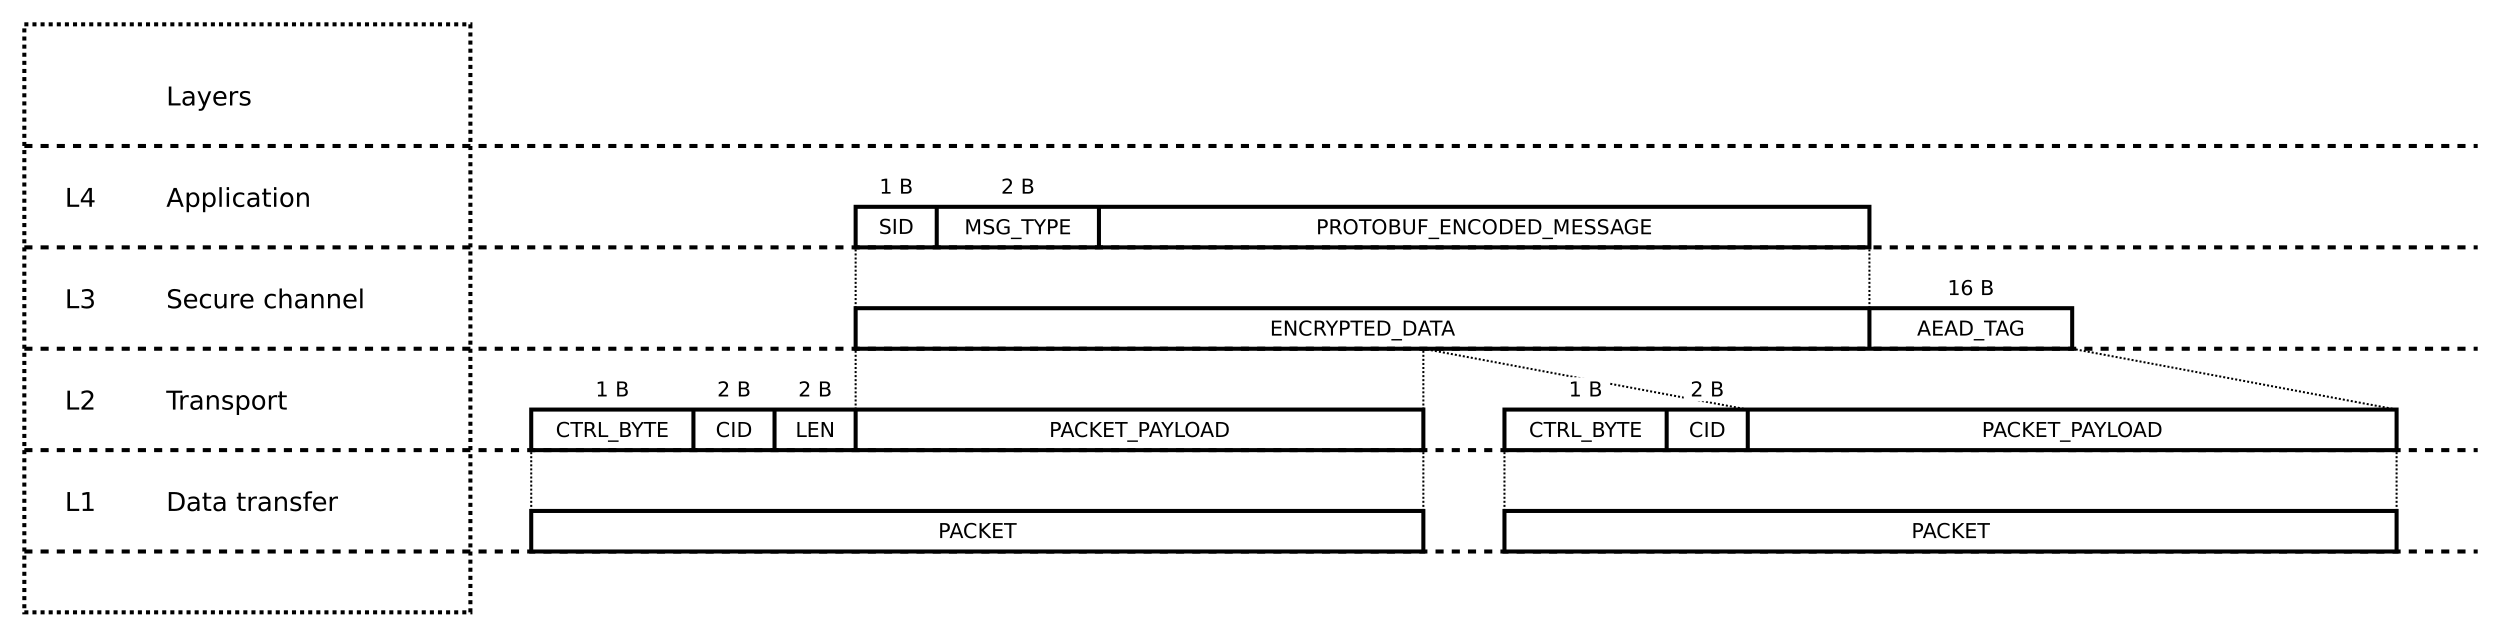 <?xml version="1.0" encoding="UTF-8"?>
<svg xmlns="http://www.w3.org/2000/svg" xmlns:xlink="http://www.w3.org/1999/xlink" width="1233pt" height="313pt" viewBox="0 0 1233 313" version="1.1">
<defs>
<g>
<symbol overflow="visible" id="glyph0-0">
<path style="stroke:none;" d="M 0.641 2.266 L 0.641 -9.016 L 7.031 -9.016 L 7.031 2.266 Z M 1.359 1.547 L 6.328 1.547 L 6.328 -8.297 L 1.359 -8.297 Z M 1.359 1.547 "/>
</symbol>
<symbol overflow="visible" id="glyph0-1">
<path style="stroke:none;" d="M 1.25 -9.328 L 2.516 -9.328 L 2.516 -1.062 L 7.062 -1.062 L 7.062 0 L 1.25 0 Z M 1.25 -9.328 "/>
</symbol>
<symbol overflow="visible" id="glyph0-2">
<path style="stroke:none;" d="M 4.844 -8.234 L 1.656 -3.25 L 4.844 -3.25 Z M 4.5 -9.328 L 6.094 -9.328 L 6.094 -3.25 L 7.422 -3.25 L 7.422 -2.203 L 6.094 -2.203 L 6.094 0 L 4.844 0 L 4.844 -2.203 L 0.625 -2.203 L 0.625 -3.422 Z M 4.5 -9.328 "/>
</symbol>
<symbol overflow="visible" id="glyph0-3">
<path style="stroke:none;" d="M 5.188 -5.031 C 5.789 -4.906 6.258 -4.633 6.594 -4.219 C 6.938 -3.812 7.109 -3.312 7.109 -2.719 C 7.109 -1.789 6.789 -1.07 6.156 -0.562 C 5.531 -0.062 4.633 0.188 3.469 0.188 C 3.07 0.188 2.664 0.145 2.25 0.062 C 1.844 -0.008 1.414 -0.125 0.969 -0.281 L 0.969 -1.5 C 1.32 -1.289 1.707 -1.133 2.125 -1.031 C 2.539 -0.926 2.977 -0.875 3.438 -0.875 C 4.227 -0.875 4.828 -1.031 5.234 -1.344 C 5.648 -1.656 5.859 -2.113 5.859 -2.719 C 5.859 -3.258 5.664 -3.688 5.281 -4 C 4.895 -4.312 4.359 -4.469 3.672 -4.469 L 2.594 -4.469 L 2.594 -5.5 L 3.719 -5.5 C 4.344 -5.5 4.816 -5.625 5.141 -5.875 C 5.473 -6.125 5.641 -6.484 5.641 -6.953 C 5.641 -7.43 5.469 -7.797 5.125 -8.047 C 4.789 -8.305 4.305 -8.438 3.672 -8.438 C 3.328 -8.438 2.957 -8.395 2.562 -8.312 C 2.164 -8.238 1.727 -8.125 1.25 -7.969 L 1.25 -9.094 C 1.727 -9.227 2.176 -9.328 2.594 -9.391 C 3.02 -9.461 3.414 -9.5 3.781 -9.5 C 4.738 -9.5 5.492 -9.281 6.047 -8.844 C 6.609 -8.406 6.891 -7.816 6.891 -7.078 C 6.891 -6.566 6.742 -6.129 6.453 -5.766 C 6.16 -5.41 5.738 -5.164 5.188 -5.031 Z M 5.188 -5.031 "/>
</symbol>
<symbol overflow="visible" id="glyph0-4">
<path style="stroke:none;" d="M 2.453 -1.062 L 6.859 -1.062 L 6.859 0 L 0.938 0 L 0.938 -1.062 C 1.414 -1.562 2.066 -2.227 2.891 -3.062 C 3.723 -3.895 4.242 -4.43 4.453 -4.672 C 4.859 -5.129 5.141 -5.516 5.297 -5.828 C 5.461 -6.141 5.547 -6.445 5.547 -6.75 C 5.547 -7.25 5.367 -7.656 5.016 -7.969 C 4.672 -8.281 4.219 -8.438 3.656 -8.438 C 3.258 -8.438 2.844 -8.363 2.406 -8.219 C 1.969 -8.082 1.5 -7.879 1 -7.609 L 1 -8.875 C 1.508 -9.082 1.984 -9.238 2.422 -9.344 C 2.867 -9.445 3.273 -9.5 3.641 -9.5 C 4.609 -9.5 5.379 -9.254 5.953 -8.766 C 6.523 -8.285 6.812 -7.641 6.812 -6.828 C 6.812 -6.453 6.738 -6.094 6.594 -5.75 C 6.445 -5.406 6.188 -5 5.812 -4.531 C 5.707 -4.406 5.375 -4.055 4.812 -3.484 C 4.258 -2.91 3.473 -2.102 2.453 -1.062 Z M 2.453 -1.062 "/>
</symbol>
<symbol overflow="visible" id="glyph0-5">
<path style="stroke:none;" d="M 1.594 -1.062 L 3.656 -1.062 L 3.656 -8.172 L 1.406 -7.734 L 1.406 -8.875 L 3.641 -9.328 L 4.906 -9.328 L 4.906 -1.062 L 6.953 -1.062 L 6.953 0 L 1.594 0 Z M 1.594 -1.062 "/>
</symbol>
<symbol overflow="visible" id="glyph0-6">
<path style="stroke:none;" d="M 4.375 -8.078 L 2.656 -3.438 L 6.094 -3.438 Z M 3.656 -9.328 L 5.094 -9.328 L 8.641 0 L 7.328 0 L 6.484 -2.391 L 2.281 -2.391 L 1.438 0 L 0.094 0 Z M 3.656 -9.328 "/>
</symbol>
<symbol overflow="visible" id="glyph0-7">
<path style="stroke:none;" d="M 2.312 -1.047 L 2.312 2.656 L 1.156 2.656 L 1.156 -7 L 2.312 -7 L 2.312 -5.938 C 2.562 -6.352 2.867 -6.66 3.234 -6.859 C 3.598 -7.066 4.039 -7.172 4.562 -7.172 C 5.406 -7.172 6.094 -6.832 6.625 -6.156 C 7.156 -5.477 7.422 -4.594 7.422 -3.5 C 7.422 -2.395 7.156 -1.504 6.625 -0.828 C 6.094 -0.148 5.406 0.188 4.562 0.188 C 4.039 0.188 3.598 0.086 3.234 -0.109 C 2.867 -0.316 2.562 -0.629 2.312 -1.047 Z M 6.234 -3.5 C 6.234 -4.344 6.055 -5.004 5.703 -5.484 C 5.359 -5.961 4.883 -6.203 4.281 -6.203 C 3.664 -6.203 3.18 -5.961 2.828 -5.484 C 2.484 -5.004 2.312 -4.344 2.312 -3.5 C 2.312 -2.645 2.484 -1.977 2.828 -1.5 C 3.18 -1.02 3.664 -0.781 4.281 -0.781 C 4.883 -0.781 5.359 -1.02 5.703 -1.5 C 6.055 -1.977 6.234 -2.645 6.234 -3.5 Z M 6.234 -3.5 "/>
</symbol>
<symbol overflow="visible" id="glyph0-8">
<path style="stroke:none;" d="M 1.203 -9.719 L 2.359 -9.719 L 2.359 0 L 1.203 0 Z M 1.203 -9.719 "/>
</symbol>
<symbol overflow="visible" id="glyph0-9">
<path style="stroke:none;" d="M 1.203 -7 L 2.359 -7 L 2.359 0 L 1.203 0 Z M 1.203 -9.719 L 2.359 -9.719 L 2.359 -8.266 L 1.203 -8.266 Z M 1.203 -9.719 "/>
</symbol>
<symbol overflow="visible" id="glyph0-10">
<path style="stroke:none;" d="M 6.25 -6.734 L 6.25 -5.656 C 5.914 -5.832 5.586 -5.961 5.266 -6.047 C 4.941 -6.141 4.613 -6.188 4.281 -6.188 C 3.531 -6.188 2.945 -5.953 2.531 -5.484 C 2.125 -5.016 1.922 -4.352 1.922 -3.5 C 1.922 -2.645 2.125 -1.977 2.531 -1.5 C 2.945 -1.031 3.531 -0.797 4.281 -0.797 C 4.613 -0.797 4.941 -0.836 5.266 -0.922 C 5.586 -1.016 5.914 -1.148 6.25 -1.328 L 6.25 -0.266 C 5.926 -0.117 5.594 -0.008 5.25 0.062 C 4.906 0.145 4.539 0.188 4.156 0.188 C 3.094 0.188 2.25 -0.145 1.625 -0.812 C 1.008 -1.477 0.703 -2.375 0.703 -3.5 C 0.703 -4.633 1.016 -5.531 1.641 -6.188 C 2.273 -6.844 3.133 -7.172 4.219 -7.172 C 4.57 -7.172 4.914 -7.133 5.25 -7.062 C 5.594 -6.988 5.926 -6.879 6.25 -6.734 Z M 6.25 -6.734 "/>
</symbol>
<symbol overflow="visible" id="glyph0-11">
<path style="stroke:none;" d="M 4.391 -3.516 C 3.461 -3.516 2.816 -3.406 2.453 -3.188 C 2.098 -2.977 1.922 -2.617 1.922 -2.109 C 1.922 -1.703 2.051 -1.379 2.312 -1.141 C 2.582 -0.898 2.953 -0.781 3.422 -0.781 C 4.055 -0.781 4.566 -1.004 4.953 -1.453 C 5.336 -1.91 5.531 -2.516 5.531 -3.266 L 5.531 -3.516 Z M 6.672 -4 L 6.672 0 L 5.531 0 L 5.531 -1.062 C 5.27 -0.633 4.941 -0.316 4.547 -0.109 C 4.16 0.086 3.68 0.188 3.109 0.188 C 2.391 0.188 1.816 -0.016 1.391 -0.422 C 0.973 -0.828 0.766 -1.363 0.766 -2.031 C 0.766 -2.82 1.023 -3.414 1.547 -3.812 C 2.078 -4.219 2.867 -4.422 3.922 -4.422 L 5.531 -4.422 L 5.531 -4.531 C 5.531 -5.062 5.352 -5.469 5 -5.75 C 4.656 -6.039 4.172 -6.188 3.547 -6.188 C 3.141 -6.188 2.75 -6.141 2.375 -6.047 C 2 -5.953 1.633 -5.812 1.281 -5.625 L 1.281 -6.672 C 1.695 -6.836 2.102 -6.961 2.5 -7.047 C 2.895 -7.129 3.281 -7.172 3.656 -7.172 C 4.676 -7.172 5.43 -6.906 5.922 -6.375 C 6.422 -5.852 6.672 -5.062 6.672 -4 Z M 6.672 -4 "/>
</symbol>
<symbol overflow="visible" id="glyph0-12">
<path style="stroke:none;" d="M 2.344 -8.984 L 2.344 -7 L 4.719 -7 L 4.719 -6.109 L 2.344 -6.109 L 2.344 -2.312 C 2.344 -1.738 2.422 -1.367 2.578 -1.203 C 2.734 -1.047 3.051 -0.969 3.531 -0.969 L 4.719 -0.969 L 4.719 0 L 3.531 0 C 2.645 0 2.031 -0.164 1.688 -0.5 C 1.352 -0.832 1.188 -1.438 1.188 -2.312 L 1.188 -6.109 L 0.344 -6.109 L 0.344 -7 L 1.188 -7 L 1.188 -8.984 Z M 2.344 -8.984 "/>
</symbol>
<symbol overflow="visible" id="glyph0-13">
<path style="stroke:none;" d="M 3.922 -6.188 C 3.305 -6.188 2.816 -5.945 2.453 -5.469 C 2.098 -4.988 1.922 -4.332 1.922 -3.5 C 1.922 -2.656 2.098 -1.992 2.453 -1.516 C 2.805 -1.035 3.297 -0.797 3.922 -0.797 C 4.535 -0.797 5.02 -1.035 5.375 -1.516 C 5.727 -2.004 5.906 -2.664 5.906 -3.5 C 5.906 -4.32 5.727 -4.973 5.375 -5.453 C 5.02 -5.941 4.535 -6.188 3.922 -6.188 Z M 3.922 -7.172 C 4.922 -7.172 5.703 -6.844 6.266 -6.188 C 6.836 -5.539 7.125 -4.645 7.125 -3.5 C 7.125 -2.352 6.836 -1.453 6.266 -0.797 C 5.703 -0.141 4.922 0.188 3.922 0.188 C 2.91 0.188 2.117 -0.141 1.547 -0.797 C 0.984 -1.453 0.703 -2.352 0.703 -3.5 C 0.703 -4.645 0.984 -5.539 1.547 -6.188 C 2.117 -6.844 2.91 -7.172 3.922 -7.172 Z M 3.922 -7.172 "/>
</symbol>
<symbol overflow="visible" id="glyph0-14">
<path style="stroke:none;" d="M 7.016 -4.219 L 7.016 0 L 5.875 0 L 5.875 -4.188 C 5.875 -4.852 5.742 -5.348 5.484 -5.672 C 5.223 -6.004 4.836 -6.172 4.328 -6.172 C 3.703 -6.172 3.207 -5.973 2.844 -5.578 C 2.488 -5.18 2.312 -4.641 2.312 -3.953 L 2.312 0 L 1.156 0 L 1.156 -7 L 2.312 -7 L 2.312 -5.906 C 2.594 -6.332 2.914 -6.648 3.281 -6.859 C 3.656 -7.066 4.086 -7.172 4.578 -7.172 C 5.379 -7.172 5.984 -6.922 6.391 -6.422 C 6.805 -5.922 7.016 -5.188 7.016 -4.219 Z M 7.016 -4.219 "/>
</symbol>
<symbol overflow="visible" id="glyph0-15">
<path style="stroke:none;" d="M 6.844 -9.016 L 6.844 -7.797 C 6.363 -8.023 5.91 -8.191 5.484 -8.297 C 5.066 -8.41 4.66 -8.469 4.266 -8.469 C 3.578 -8.469 3.047 -8.332 2.672 -8.062 C 2.297 -7.801 2.109 -7.426 2.109 -6.938 C 2.109 -6.52 2.234 -6.207 2.484 -6 C 2.734 -5.789 3.203 -5.625 3.891 -5.5 L 4.656 -5.344 C 5.594 -5.156 6.285 -4.836 6.734 -4.391 C 7.18 -3.941 7.406 -3.336 7.406 -2.578 C 7.406 -1.672 7.102 -0.984 6.5 -0.516 C 5.895 -0.047 5.008 0.188 3.844 0.188 C 3.395 0.188 2.922 0.133 2.422 0.031 C 1.93 -0.07 1.414 -0.219 0.875 -0.406 L 0.875 -1.719 C 1.395 -1.426 1.898 -1.207 2.391 -1.062 C 2.879 -0.914 3.363 -0.844 3.844 -0.844 C 4.562 -0.844 5.113 -0.984 5.5 -1.266 C 5.895 -1.547 6.094 -1.953 6.094 -2.484 C 6.094 -2.941 5.953 -3.297 5.672 -3.547 C 5.391 -3.805 4.926 -4.004 4.281 -4.141 L 3.516 -4.281 C 2.578 -4.469 1.895 -4.758 1.469 -5.156 C 1.051 -5.562 0.844 -6.117 0.844 -6.828 C 0.844 -7.66 1.133 -8.312 1.719 -8.781 C 2.301 -9.258 3.102 -9.5 4.125 -9.5 C 4.562 -9.5 5.004 -9.457 5.453 -9.375 C 5.91 -9.301 6.375 -9.18 6.844 -9.016 Z M 6.844 -9.016 "/>
</symbol>
<symbol overflow="visible" id="glyph0-16">
<path style="stroke:none;" d="M 7.188 -3.781 L 7.188 -3.219 L 1.906 -3.219 C 1.957 -2.426 2.195 -1.82 2.625 -1.406 C 3.051 -1 3.645 -0.797 4.406 -0.797 C 4.844 -0.797 5.27 -0.848 5.688 -0.953 C 6.102 -1.066 6.516 -1.227 6.922 -1.438 L 6.922 -0.359 C 6.516 -0.18 6.094 -0.047 5.656 0.047 C 5.219 0.141 4.781 0.188 4.344 0.188 C 3.219 0.188 2.328 -0.133 1.672 -0.781 C 1.023 -1.438 0.703 -2.32 0.703 -3.438 C 0.703 -4.582 1.008 -5.488 1.625 -6.156 C 2.25 -6.832 3.086 -7.172 4.141 -7.172 C 5.078 -7.172 5.816 -6.863 6.359 -6.25 C 6.91 -5.645 7.188 -4.82 7.188 -3.781 Z M 6.047 -4.125 C 6.035 -4.75 5.859 -5.25 5.516 -5.625 C 5.172 -6 4.719 -6.188 4.156 -6.188 C 3.508 -6.188 2.992 -6.004 2.609 -5.641 C 2.223 -5.285 2 -4.781 1.938 -4.125 Z M 6.047 -4.125 "/>
</symbol>
<symbol overflow="visible" id="glyph0-17">
<path style="stroke:none;" d="M 1.094 -2.766 L 1.094 -7 L 2.234 -7 L 2.234 -2.812 C 2.234 -2.145 2.363 -1.645 2.625 -1.312 C 2.883 -0.977 3.27 -0.812 3.781 -0.812 C 4.406 -0.812 4.895 -1.008 5.25 -1.406 C 5.613 -1.801 5.797 -2.344 5.797 -3.031 L 5.797 -7 L 6.953 -7 L 6.953 0 L 5.797 0 L 5.797 -1.078 C 5.516 -0.648 5.191 -0.332 4.828 -0.125 C 4.461 0.082 4.035 0.188 3.547 0.188 C 2.742 0.188 2.133 -0.062 1.719 -0.562 C 1.301 -1.062 1.094 -1.797 1.094 -2.766 Z M 3.984 -7.172 Z M 3.984 -7.172 "/>
</symbol>
<symbol overflow="visible" id="glyph0-18">
<path style="stroke:none;" d="M 5.266 -5.922 C 5.129 -5.992 4.984 -6.047 4.828 -6.078 C 4.68 -6.117 4.52 -6.141 4.344 -6.141 C 3.688 -6.141 3.18 -5.926 2.828 -5.5 C 2.484 -5.082 2.312 -4.477 2.312 -3.688 L 2.312 0 L 1.156 0 L 1.156 -7 L 2.312 -7 L 2.312 -5.906 C 2.562 -6.332 2.879 -6.648 3.266 -6.859 C 3.648 -7.066 4.117 -7.172 4.672 -7.172 C 4.754 -7.172 4.844 -7.164 4.938 -7.156 C 5.031 -7.145 5.133 -7.129 5.25 -7.109 Z M 5.266 -5.922 "/>
</symbol>
<symbol overflow="visible" id="glyph0-19">
<path style="stroke:none;" d=""/>
</symbol>
<symbol overflow="visible" id="glyph0-20">
<path style="stroke:none;" d="M 7.016 -4.219 L 7.016 0 L 5.875 0 L 5.875 -4.188 C 5.875 -4.852 5.742 -5.348 5.484 -5.672 C 5.223 -6.004 4.836 -6.172 4.328 -6.172 C 3.703 -6.172 3.207 -5.973 2.844 -5.578 C 2.488 -5.18 2.312 -4.641 2.312 -3.953 L 2.312 0 L 1.156 0 L 1.156 -9.719 L 2.312 -9.719 L 2.312 -5.906 C 2.594 -6.332 2.914 -6.648 3.281 -6.859 C 3.656 -7.066 4.086 -7.172 4.578 -7.172 C 5.379 -7.172 5.984 -6.922 6.391 -6.422 C 6.805 -5.922 7.016 -5.188 7.016 -4.219 Z M 7.016 -4.219 "/>
</symbol>
<symbol overflow="visible" id="glyph0-21">
<path style="stroke:none;" d="M -0.031 -9.328 L 7.859 -9.328 L 7.859 -8.266 L 4.547 -8.266 L 4.547 0 L 3.281 0 L 3.281 -8.266 L -0.031 -8.266 Z M -0.031 -9.328 "/>
</symbol>
<symbol overflow="visible" id="glyph0-22">
<path style="stroke:none;" d="M 5.672 -6.797 L 5.672 -5.703 C 5.348 -5.867 5.008 -5.992 4.656 -6.078 C 4.301 -6.16 3.938 -6.203 3.562 -6.203 C 3 -6.203 2.57 -6.113 2.281 -5.938 C 2 -5.77 1.859 -5.508 1.859 -5.156 C 1.859 -4.883 1.957 -4.672 2.156 -4.516 C 2.363 -4.367 2.773 -4.227 3.391 -4.094 L 3.781 -4 C 4.602 -3.832 5.188 -3.586 5.531 -3.266 C 5.875 -2.941 6.047 -2.5 6.047 -1.938 C 6.047 -1.281 5.785 -0.758 5.266 -0.375 C 4.754 0 4.051 0.188 3.156 0.188 C 2.781 0.188 2.391 0.148 1.984 0.078 C 1.578 0.004 1.145 -0.102 0.688 -0.25 L 0.688 -1.438 C 1.113 -1.219 1.531 -1.051 1.938 -0.938 C 2.352 -0.832 2.766 -0.781 3.172 -0.781 C 3.711 -0.781 4.129 -0.875 4.422 -1.062 C 4.711 -1.25 4.859 -1.508 4.859 -1.844 C 4.859 -2.156 4.754 -2.395 4.547 -2.562 C 4.336 -2.727 3.875 -2.891 3.156 -3.047 L 2.766 -3.141 C 2.047 -3.285 1.531 -3.516 1.219 -3.828 C 0.906 -4.141 0.75 -4.566 0.75 -5.109 C 0.75 -5.766 0.977 -6.27 1.438 -6.625 C 1.906 -6.988 2.57 -7.172 3.438 -7.172 C 3.852 -7.172 4.25 -7.141 4.625 -7.078 C 5 -7.016 5.348 -6.922 5.672 -6.797 Z M 5.672 -6.797 "/>
</symbol>
<symbol overflow="visible" id="glyph0-23">
<path style="stroke:none;" d="M 2.516 -8.297 L 2.516 -1.031 L 4.047 -1.031 C 5.328 -1.031 6.266 -1.32 6.859 -1.906 C 7.461 -2.488 7.766 -3.41 7.766 -4.672 C 7.766 -5.922 7.461 -6.836 6.859 -7.422 C 6.266 -8.004 5.328 -8.297 4.047 -8.297 Z M 1.25 -9.328 L 3.844 -9.328 C 5.656 -9.328 6.984 -8.953 7.828 -8.203 C 8.672 -7.453 9.094 -6.273 9.094 -4.672 C 9.094 -3.066 8.664 -1.883 7.812 -1.125 C 6.969 -0.375 5.645 0 3.844 0 L 1.25 0 Z M 1.25 -9.328 "/>
</symbol>
<symbol overflow="visible" id="glyph0-24">
<path style="stroke:none;" d="M 4.75 -9.719 L 4.75 -8.766 L 3.656 -8.766 C 3.238 -8.766 2.945 -8.68 2.781 -8.516 C 2.625 -8.348 2.547 -8.047 2.547 -7.609 L 2.547 -7 L 4.438 -7 L 4.438 -6.109 L 2.547 -6.109 L 2.547 0 L 1.391 0 L 1.391 -6.109 L 0.297 -6.109 L 0.297 -7 L 1.391 -7 L 1.391 -7.484 C 1.391 -8.266 1.57 -8.832 1.938 -9.188 C 2.301 -9.539 2.875 -9.719 3.656 -9.719 Z M 4.75 -9.719 "/>
</symbol>
<symbol overflow="visible" id="glyph0-25">
<path style="stroke:none;" d="M 4.125 0.656 C 3.789 1.488 3.469 2.031 3.156 2.281 C 2.852 2.531 2.445 2.656 1.938 2.656 L 1.016 2.656 L 1.016 1.703 L 1.688 1.703 C 2 1.703 2.242 1.625 2.422 1.469 C 2.598 1.32 2.789 0.969 3 0.406 L 3.219 -0.109 L 0.375 -7 L 1.594 -7 L 3.781 -1.531 L 5.969 -7 L 7.188 -7 Z M 4.125 0.656 "/>
</symbol>
<symbol overflow="visible" id="glyph1-0">
<path style="stroke:none;" d="M 0.5 1.797 L 0.5 -7.156 L 5.578 -7.156 L 5.578 1.797 Z M 1.078 1.234 L 5.016 1.234 L 5.016 -6.594 L 1.078 -6.594 Z M 1.078 1.234 "/>
</symbol>
<symbol overflow="visible" id="glyph1-1">
<path style="stroke:none;" d="M 3.469 -6.422 L 2.109 -2.734 L 4.828 -2.734 Z M 2.906 -7.406 L 4.047 -7.406 L 6.859 0 L 5.828 0 L 5.141 -1.906 L 1.812 -1.906 L 1.141 0 L 0.078 0 Z M 2.906 -7.406 "/>
</symbol>
<symbol overflow="visible" id="glyph1-2">
<path style="stroke:none;" d="M 1 -7.406 L 5.672 -7.406 L 5.672 -6.562 L 2 -6.562 L 2 -4.375 L 5.531 -4.375 L 5.531 -3.531 L 2 -3.531 L 2 -0.844 L 5.766 -0.844 L 5.766 0 L 1 0 Z M 1 -7.406 "/>
</symbol>
<symbol overflow="visible" id="glyph1-3">
<path style="stroke:none;" d="M 2 -6.578 L 2 -0.828 L 3.203 -0.828 C 4.223 -0.828 4.973 -1.055 5.453 -1.516 C 5.93 -1.984 6.172 -2.711 6.172 -3.703 C 6.172 -4.703 5.93 -5.43 5.453 -5.891 C 4.973 -6.348 4.223 -6.578 3.203 -6.578 Z M 1 -7.406 L 3.062 -7.406 C 4.488 -7.406 5.535 -7.102 6.203 -6.5 C 6.879 -5.906 7.219 -4.973 7.219 -3.703 C 7.219 -2.43 6.879 -1.492 6.203 -0.891 C 5.535 -0.297 4.488 0 3.062 0 L 1 0 Z M 1 -7.406 "/>
</symbol>
<symbol overflow="visible" id="glyph1-4">
<path style="stroke:none;" d="M 5.172 1.688 L 5.172 2.391 L -0.094 2.391 L -0.094 1.688 Z M 5.172 1.688 "/>
</symbol>
<symbol overflow="visible" id="glyph1-5">
<path style="stroke:none;" d="M -0.031 -7.406 L 6.234 -7.406 L 6.234 -6.562 L 3.609 -6.562 L 3.609 0 L 2.594 0 L 2.594 -6.562 L -0.031 -6.562 Z M -0.031 -7.406 "/>
</symbol>
<symbol overflow="visible" id="glyph1-6">
<path style="stroke:none;" d="M 6.047 -1.062 L 6.047 -3.047 L 4.406 -3.047 L 4.406 -3.875 L 7.031 -3.875 L 7.031 -0.688 C 6.645 -0.414 6.219 -0.207 5.75 -0.062 C 5.289 0.07 4.797 0.141 4.266 0.141 C 3.109 0.141 2.203 -0.195 1.547 -0.875 C 0.891 -1.551 0.562 -2.488 0.562 -3.688 C 0.562 -4.906 0.891 -5.848 1.547 -6.516 C 2.203 -7.191 3.109 -7.531 4.266 -7.531 C 4.742 -7.531 5.203 -7.473 5.641 -7.359 C 6.078 -7.242 6.477 -7.066 6.844 -6.828 L 6.844 -5.766 C 6.469 -6.078 6.07 -6.312 5.656 -6.469 C 5.238 -6.633 4.801 -6.719 4.344 -6.719 C 3.438 -6.719 2.754 -6.461 2.297 -5.953 C 1.848 -5.453 1.625 -4.695 1.625 -3.688 C 1.625 -2.695 1.848 -1.945 2.297 -1.438 C 2.754 -0.926 3.438 -0.672 4.344 -0.672 C 4.695 -0.672 5.016 -0.703 5.297 -0.766 C 5.578 -0.828 5.828 -0.926 6.047 -1.062 Z M 6.047 -1.062 "/>
</symbol>
<symbol overflow="visible" id="glyph1-7">
<path style="stroke:none;" d="M 1 -7.406 L 2.344 -7.406 L 5.625 -1.203 L 5.625 -7.406 L 6.594 -7.406 L 6.594 0 L 5.25 0 L 1.969 -6.188 L 1.969 0 L 1 0 Z M 1 -7.406 "/>
</symbol>
<symbol overflow="visible" id="glyph1-8">
<path style="stroke:none;" d="M 6.547 -6.828 L 6.547 -5.781 C 6.203 -6.094 5.836 -6.328 5.453 -6.484 C 5.078 -6.641 4.676 -6.719 4.25 -6.719 C 3.395 -6.719 2.742 -6.457 2.297 -5.938 C 1.848 -5.414 1.625 -4.664 1.625 -3.688 C 1.625 -2.719 1.848 -1.973 2.297 -1.453 C 2.742 -0.93 3.395 -0.672 4.25 -0.672 C 4.676 -0.672 5.078 -0.75 5.453 -0.906 C 5.836 -1.062 6.203 -1.297 6.547 -1.609 L 6.547 -0.562 C 6.191 -0.332 5.816 -0.156 5.422 -0.031 C 5.035 0.082 4.625 0.141 4.188 0.141 C 3.062 0.141 2.176 -0.203 1.531 -0.891 C 0.883 -1.578 0.562 -2.508 0.562 -3.688 C 0.562 -4.883 0.883 -5.82 1.531 -6.5 C 2.176 -7.188 3.062 -7.531 4.188 -7.531 C 4.625 -7.531 5.039 -7.473 5.438 -7.359 C 5.832 -7.242 6.203 -7.066 6.547 -6.828 Z M 6.547 -6.828 "/>
</symbol>
<symbol overflow="visible" id="glyph1-9">
<path style="stroke:none;" d="M 4.516 -3.469 C 4.723 -3.395 4.926 -3.238 5.125 -3 C 5.332 -2.758 5.539 -2.43 5.75 -2.016 L 6.766 0 L 5.688 0 L 4.734 -1.906 C 4.492 -2.395 4.258 -2.719 4.031 -2.875 C 3.801 -3.039 3.488 -3.125 3.094 -3.125 L 2 -3.125 L 2 0 L 1 0 L 1 -7.406 L 3.266 -7.406 C 4.109 -7.406 4.738 -7.227 5.156 -6.875 C 5.57 -6.52 5.781 -5.984 5.781 -5.266 C 5.781 -4.805 5.672 -4.422 5.453 -4.109 C 5.234 -3.805 4.922 -3.594 4.516 -3.469 Z M 2 -6.578 L 2 -3.953 L 3.266 -3.953 C 3.742 -3.953 4.102 -4.062 4.344 -4.281 C 4.594 -4.508 4.719 -4.836 4.719 -5.266 C 4.719 -5.703 4.594 -6.031 4.344 -6.25 C 4.102 -6.469 3.742 -6.578 3.266 -6.578 Z M 2 -6.578 "/>
</symbol>
<symbol overflow="visible" id="glyph1-10">
<path style="stroke:none;" d="M -0.016 -7.406 L 1.062 -7.406 L 3.109 -4.359 L 5.141 -7.406 L 6.219 -7.406 L 3.609 -3.531 L 3.609 0 L 2.594 0 L 2.594 -3.531 Z M -0.016 -7.406 "/>
</symbol>
<symbol overflow="visible" id="glyph1-11">
<path style="stroke:none;" d="M 2 -6.578 L 2 -3.797 L 3.266 -3.797 C 3.723 -3.797 4.078 -3.914 4.328 -4.156 C 4.586 -4.395 4.719 -4.738 4.719 -5.188 C 4.719 -5.633 4.586 -5.977 4.328 -6.219 C 4.078 -6.457 3.723 -6.578 3.266 -6.578 Z M 1 -7.406 L 3.266 -7.406 C 4.086 -7.406 4.711 -7.219 5.141 -6.844 C 5.566 -6.469 5.781 -5.914 5.781 -5.188 C 5.781 -4.457 5.566 -3.906 5.141 -3.531 C 4.711 -3.156 4.086 -2.969 3.266 -2.969 L 2 -2.969 L 2 0 L 1 0 Z M 1 -7.406 "/>
</symbol>
<symbol overflow="visible" id="glyph1-12">
<path style="stroke:none;" d="M 1 -7.406 L 2.484 -7.406 L 4.375 -2.359 L 6.281 -7.406 L 7.766 -7.406 L 7.766 0 L 6.797 0 L 6.797 -6.5 L 4.891 -1.422 L 3.875 -1.422 L 1.969 -6.5 L 1.969 0 L 1 0 Z M 1 -7.406 "/>
</symbol>
<symbol overflow="visible" id="glyph1-13">
<path style="stroke:none;" d="M 5.438 -7.156 L 5.438 -6.188 C 5.051 -6.363 4.691 -6.492 4.359 -6.578 C 4.023 -6.672 3.695 -6.719 3.375 -6.719 C 2.832 -6.719 2.41 -6.613 2.109 -6.406 C 1.816 -6.195 1.672 -5.895 1.672 -5.5 C 1.672 -5.176 1.77 -4.93 1.969 -4.766 C 2.164 -4.598 2.539 -4.461 3.094 -4.359 L 3.688 -4.234 C 4.438 -4.086 4.988 -3.836 5.344 -3.484 C 5.695 -3.129 5.875 -2.648 5.875 -2.047 C 5.875 -1.328 5.633 -0.781 5.156 -0.406 C 4.676 -0.039 3.973 0.141 3.047 0.141 C 2.691 0.141 2.316 0.098 1.922 0.016 C 1.523 -0.055 1.117 -0.172 0.703 -0.328 L 0.703 -1.359 C 1.109 -1.129 1.504 -0.957 1.891 -0.844 C 2.285 -0.727 2.672 -0.672 3.047 -0.672 C 3.617 -0.672 4.055 -0.781 4.359 -1 C 4.672 -1.227 4.828 -1.551 4.828 -1.969 C 4.828 -2.332 4.719 -2.613 4.5 -2.812 C 4.281 -3.02 3.914 -3.176 3.406 -3.281 L 2.797 -3.406 C 2.047 -3.551 1.504 -3.781 1.172 -4.094 C 0.836 -4.414 0.672 -4.859 0.672 -5.422 C 0.672 -6.078 0.898 -6.594 1.359 -6.969 C 1.816 -7.344 2.453 -7.531 3.266 -7.531 C 3.609 -7.531 3.961 -7.5 4.328 -7.438 C 4.691 -7.375 5.062 -7.281 5.438 -7.156 Z M 5.438 -7.156 "/>
</symbol>
<symbol overflow="visible" id="glyph1-14">
<path style="stroke:none;" d="M 4 -6.719 C 3.27 -6.719 2.691 -6.445 2.266 -5.906 C 1.836 -5.363 1.625 -4.625 1.625 -3.688 C 1.625 -2.758 1.836 -2.023 2.266 -1.484 C 2.691 -0.941 3.27 -0.672 4 -0.672 C 4.727 -0.672 5.305 -0.941 5.734 -1.484 C 6.16 -2.023 6.375 -2.758 6.375 -3.688 C 6.375 -4.625 6.16 -5.363 5.734 -5.906 C 5.305 -6.445 4.727 -6.719 4 -6.719 Z M 4 -7.531 C 5.039 -7.531 5.867 -7.18 6.484 -6.484 C 7.109 -5.797 7.422 -4.863 7.422 -3.688 C 7.422 -2.52 7.109 -1.586 6.484 -0.891 C 5.867 -0.203 5.039 0.141 4 0.141 C 2.957 0.141 2.125 -0.203 1.5 -0.891 C 0.875 -1.586 0.562 -2.52 0.562 -3.688 C 0.562 -4.863 0.875 -5.797 1.5 -6.484 C 2.125 -7.18 2.957 -7.531 4 -7.531 Z M 4 -7.531 "/>
</symbol>
<symbol overflow="visible" id="glyph1-15">
<path style="stroke:none;" d="M 2 -3.531 L 2 -0.828 L 3.609 -0.828 C 4.141 -0.828 4.535 -0.938 4.797 -1.156 C 5.055 -1.383 5.188 -1.727 5.188 -2.188 C 5.188 -2.645 5.055 -2.984 4.797 -3.203 C 4.535 -3.422 4.141 -3.531 3.609 -3.531 Z M 2 -6.578 L 2 -4.344 L 3.484 -4.344 C 3.973 -4.344 4.336 -4.438 4.578 -4.625 C 4.816 -4.812 4.938 -5.094 4.938 -5.469 C 4.938 -5.844 4.816 -6.117 4.578 -6.297 C 4.336 -6.484 3.973 -6.578 3.484 -6.578 Z M 1 -7.406 L 3.562 -7.406 C 4.32 -7.406 4.906 -7.242 5.312 -6.922 C 5.727 -6.609 5.938 -6.16 5.938 -5.578 C 5.938 -5.117 5.832 -4.754 5.625 -4.484 C 5.414 -4.223 5.102 -4.055 4.688 -3.984 C 5.188 -3.879 5.57 -3.66 5.844 -3.328 C 6.113 -2.992 6.25 -2.578 6.25 -2.078 C 6.25 -1.41 6.023 -0.895 5.578 -0.531 C 5.129 -0.176 4.488 0 3.656 0 L 1 0 Z M 1 -7.406 "/>
</symbol>
<symbol overflow="visible" id="glyph1-16">
<path style="stroke:none;" d="M 0.875 -7.406 L 1.891 -7.406 L 1.891 -2.906 C 1.891 -2.113 2.031 -1.539 2.312 -1.188 C 2.602 -0.844 3.07 -0.672 3.719 -0.672 C 4.363 -0.672 4.828 -0.844 5.109 -1.188 C 5.398 -1.539 5.547 -2.113 5.547 -2.906 L 5.547 -7.406 L 6.547 -7.406 L 6.547 -2.781 C 6.547 -1.812 6.305 -1.082 5.828 -0.594 C 5.359 -0.102 4.656 0.141 3.719 0.141 C 2.781 0.141 2.07 -0.102 1.594 -0.594 C 1.113 -1.082 0.875 -1.812 0.875 -2.781 Z M 0.875 -7.406 "/>
</symbol>
<symbol overflow="visible" id="glyph1-17">
<path style="stroke:none;" d="M 1 -7.406 L 5.25 -7.406 L 5.25 -6.562 L 2 -6.562 L 2 -4.375 L 4.938 -4.375 L 4.938 -3.531 L 2 -3.531 L 2 0 L 1 0 Z M 1 -7.406 "/>
</symbol>
<symbol overflow="visible" id="glyph1-18">
<path style="stroke:none;" d="M 1 -7.406 L 2 -7.406 L 2 -4.281 L 5.328 -7.406 L 6.609 -7.406 L 2.938 -3.953 L 6.875 0 L 5.547 0 L 2 -3.562 L 2 0 L 1 0 Z M 1 -7.406 "/>
</symbol>
<symbol overflow="visible" id="glyph1-19">
<path style="stroke:none;" d="M 1 -7.406 L 2 -7.406 L 2 -0.844 L 5.609 -0.844 L 5.609 0 L 1 0 Z M 1 -7.406 "/>
</symbol>
<symbol overflow="visible" id="glyph1-20">
<path style="stroke:none;" d="M 1 -7.406 L 2 -7.406 L 2 0 L 1 0 Z M 1 -7.406 "/>
</symbol>
<symbol overflow="visible" id="glyph1-21">
<path style="stroke:none;" d="M 1.266 -0.844 L 2.891 -0.844 L 2.891 -6.484 L 1.109 -6.141 L 1.109 -7.047 L 2.891 -7.406 L 3.891 -7.406 L 3.891 -0.844 L 5.531 -0.844 L 5.531 0 L 1.266 0 Z M 1.266 -0.844 "/>
</symbol>
<symbol overflow="visible" id="glyph1-22">
<path style="stroke:none;" d=""/>
</symbol>
<symbol overflow="visible" id="glyph1-23">
<path style="stroke:none;" d="M 1.953 -0.844 L 5.438 -0.844 L 5.438 0 L 0.75 0 L 0.75 -0.844 C 1.125 -1.238 1.641 -1.766 2.297 -2.422 C 2.953 -3.086 3.363 -3.516 3.531 -3.703 C 3.852 -4.066 4.078 -4.375 4.203 -4.625 C 4.336 -4.875 4.406 -5.117 4.406 -5.359 C 4.406 -5.754 4.266 -6.07 3.984 -6.312 C 3.711 -6.562 3.352 -6.688 2.906 -6.688 C 2.594 -6.688 2.258 -6.633 1.906 -6.531 C 1.562 -6.426 1.191 -6.258 0.797 -6.031 L 0.797 -7.047 C 1.203 -7.211 1.578 -7.332 1.922 -7.406 C 2.273 -7.488 2.598 -7.531 2.891 -7.531 C 3.648 -7.531 4.258 -7.336 4.719 -6.953 C 5.176 -6.578 5.406 -6.066 5.406 -5.422 C 5.406 -5.117 5.348 -4.832 5.234 -4.562 C 5.117 -4.289 4.91 -3.969 4.609 -3.594 C 4.523 -3.5 4.258 -3.223 3.812 -2.766 C 3.375 -2.305 2.754 -1.664 1.953 -0.844 Z M 1.953 -0.844 "/>
</symbol>
<symbol overflow="visible" id="glyph1-24">
<path style="stroke:none;" d="M 3.359 -4.094 C 2.898 -4.094 2.539 -3.938 2.281 -3.625 C 2.02 -3.32 1.891 -2.906 1.891 -2.375 C 1.891 -1.844 2.02 -1.422 2.281 -1.109 C 2.539 -0.805 2.898 -0.656 3.359 -0.656 C 3.805 -0.656 4.16 -0.805 4.422 -1.109 C 4.68 -1.422 4.812 -1.844 4.812 -2.375 C 4.812 -2.906 4.68 -3.32 4.422 -3.625 C 4.16 -3.938 3.805 -4.094 3.359 -4.094 Z M 5.344 -7.234 L 5.344 -6.328 C 5.094 -6.441 4.836 -6.531 4.578 -6.594 C 4.328 -6.656 4.07 -6.688 3.812 -6.688 C 3.156 -6.688 2.648 -6.461 2.297 -6.016 C 1.953 -5.578 1.754 -4.906 1.703 -4 C 1.898 -4.289 2.145 -4.508 2.438 -4.656 C 2.727 -4.812 3.051 -4.891 3.406 -4.891 C 4.156 -4.891 4.742 -4.664 5.172 -4.219 C 5.609 -3.77 5.828 -3.156 5.828 -2.375 C 5.828 -1.613 5.598 -1.004 5.141 -0.547 C 4.691 -0.086 4.098 0.141 3.359 0.141 C 2.492 0.141 1.832 -0.188 1.375 -0.844 C 0.926 -1.5 0.703 -2.445 0.703 -3.688 C 0.703 -4.863 0.977 -5.797 1.531 -6.484 C 2.094 -7.18 2.844 -7.531 3.781 -7.531 C 4.031 -7.531 4.281 -7.504 4.531 -7.453 C 4.789 -7.41 5.062 -7.336 5.344 -7.234 Z M 5.344 -7.234 "/>
</symbol>
</g>
</defs>
<g id="surface37191">
<rect x="0" y="0" width="1233" height="313" style="fill:rgb(100%,100%,100%);fill-opacity:1;stroke:none;"/>
<path style="fill-rule:evenodd;fill:rgb(100%,100%,100%);fill-opacity:1;stroke-width:0.1;stroke-linecap:butt;stroke-linejoin:miter;stroke:rgb(0%,0%,0%);stroke-opacity:1;stroke-miterlimit:10;" d="M 12.5 1.5 L 34.5 1.5 L 34.5 2.5 L 12.5 2.5 Z M 12.5 1.5 " transform="matrix(20,0,0,20,12,172)"/>
<g style="fill:rgb(0%,0%,0%);fill-opacity:1;">
  <use xlink:href="#glyph0-1" x="32" y="102.006"/>
  <use xlink:href="#glyph0-2" x="39.222" y="102.006"/>
</g>
<g style="fill:rgb(0%,0%,0%);fill-opacity:1;">
  <use xlink:href="#glyph0-1" x="32" y="152.006"/>
  <use xlink:href="#glyph0-3" x="39.222" y="152.006"/>
</g>
<g style="fill:rgb(0%,0%,0%);fill-opacity:1;">
  <use xlink:href="#glyph0-1" x="32" y="202.006"/>
  <use xlink:href="#glyph0-4" x="39.222" y="202.006"/>
</g>
<g style="fill:rgb(0%,0%,0%);fill-opacity:1;">
  <use xlink:href="#glyph0-1" x="32" y="252.006"/>
  <use xlink:href="#glyph0-5" x="39.222" y="252.006"/>
</g>
<g style="fill:rgb(0%,0%,0%);fill-opacity:1;">
  <use xlink:href="#glyph0-6" x="82" y="102.006"/>
  <use xlink:href="#glyph0-7" x="90.889" y="102.006"/>
  <use xlink:href="#glyph0-7" x="98.944" y="102.006"/>
  <use xlink:href="#glyph0-8" x="107" y="102.006"/>
  <use xlink:href="#glyph0-9" x="110.611" y="102.006"/>
  <use xlink:href="#glyph0-10" x="114.222" y="102.006"/>
  <use xlink:href="#glyph0-11" x="121.167" y="102.006"/>
  <use xlink:href="#glyph0-12" x="128.944" y="102.006"/>
  <use xlink:href="#glyph0-9" x="133.944" y="102.006"/>
  <use xlink:href="#glyph0-13" x="137.556" y="102.006"/>
  <use xlink:href="#glyph0-14" x="145.333" y="102.006"/>
</g>
<g style="fill:rgb(0%,0%,0%);fill-opacity:1;">
  <use xlink:href="#glyph0-15" x="82" y="152.006"/>
  <use xlink:href="#glyph0-16" x="90.056" y="152.006"/>
  <use xlink:href="#glyph0-10" x="97.833" y="152.006"/>
  <use xlink:href="#glyph0-17" x="104.778" y="152.006"/>
  <use xlink:href="#glyph0-18" x="112.833" y="152.006"/>
  <use xlink:href="#glyph0-16" x="117.833" y="152.006"/>
  <use xlink:href="#glyph0-19" x="125.611" y="152.006"/>
  <use xlink:href="#glyph0-10" x="129.778" y="152.006"/>
  <use xlink:href="#glyph0-20" x="136.722" y="152.006"/>
  <use xlink:href="#glyph0-11" x="144.778" y="152.006"/>
  <use xlink:href="#glyph0-14" x="152.556" y="152.006"/>
  <use xlink:href="#glyph0-14" x="160.611" y="152.006"/>
  <use xlink:href="#glyph0-16" x="168.667" y="152.006"/>
  <use xlink:href="#glyph0-8" x="176.444" y="152.006"/>
</g>
<g style="fill:rgb(0%,0%,0%);fill-opacity:1;">
  <use xlink:href="#glyph0-21" x="82" y="202.006"/>
  <use xlink:href="#glyph0-18" x="87.833" y="202.006"/>
  <use xlink:href="#glyph0-11" x="93.111" y="202.006"/>
  <use xlink:href="#glyph0-14" x="100.889" y="202.006"/>
  <use xlink:href="#glyph0-22" x="108.944" y="202.006"/>
  <use xlink:href="#glyph0-7" x="115.611" y="202.006"/>
  <use xlink:href="#glyph0-13" x="123.667" y="202.006"/>
  <use xlink:href="#glyph0-18" x="131.444" y="202.006"/>
  <use xlink:href="#glyph0-12" x="136.722" y="202.006"/>
</g>
<g style="fill:rgb(0%,0%,0%);fill-opacity:1;">
  <use xlink:href="#glyph0-23" x="82" y="252.006"/>
  <use xlink:href="#glyph0-11" x="91.722" y="252.006"/>
  <use xlink:href="#glyph0-12" x="99.5" y="252.006"/>
  <use xlink:href="#glyph0-11" x="104.5" y="252.006"/>
  <use xlink:href="#glyph0-19" x="112.278" y="252.006"/>
  <use xlink:href="#glyph0-12" x="116.444" y="252.006"/>
  <use xlink:href="#glyph0-18" x="121.444" y="252.006"/>
  <use xlink:href="#glyph0-11" x="126.722" y="252.006"/>
  <use xlink:href="#glyph0-14" x="134.5" y="252.006"/>
  <use xlink:href="#glyph0-22" x="142.556" y="252.006"/>
  <use xlink:href="#glyph0-24" x="149.222" y="252.006"/>
  <use xlink:href="#glyph0-16" x="153.667" y="252.006"/>
  <use xlink:href="#glyph0-18" x="161.444" y="252.006"/>
</g>
<path style="fill:none;stroke-width:0.1;stroke-linecap:butt;stroke-linejoin:miter;stroke:rgb(0%,0%,0%);stroke-opacity:1;stroke-dasharray:0.1,0.1;stroke-miterlimit:10;" d="M 0 -8 L 11 -8 L 11 6.5 L 0 6.5 L 0 -8 " transform="matrix(20,0,0,20,12,172)"/>
<g style="fill:rgb(0%,0%,0%);fill-opacity:1;">
  <use xlink:href="#glyph0-1" x="82" y="52.006"/>
  <use xlink:href="#glyph0-11" x="89.222" y="52.006"/>
  <use xlink:href="#glyph0-25" x="97" y="52.006"/>
  <use xlink:href="#glyph0-16" x="104.5" y="52.006"/>
  <use xlink:href="#glyph0-18" x="112.278" y="52.006"/>
  <use xlink:href="#glyph0-22" x="117.556" y="52.006"/>
</g>
<path style="fill-rule:evenodd;fill:rgb(100%,100%,100%);fill-opacity:1;stroke-width:0.1;stroke-linecap:butt;stroke-linejoin:miter;stroke:rgb(0%,0%,0%);stroke-opacity:1;stroke-miterlimit:10;" d="M 20.5 -1 L 50.5 -1 L 50.5 -0 L 20.5 -0 Z M 20.5 -1 " transform="matrix(20,0,0,20,12,172)"/>
<g style="fill:rgb(0%,0%,0%);fill-opacity:1;">
  <use xlink:href="#glyph1-1" x="945.477" y="165.532"/>
  <use xlink:href="#glyph1-2" x="952.421" y="165.532"/>
  <use xlink:href="#glyph1-1" x="958.81" y="165.532"/>
  <use xlink:href="#glyph1-3" x="965.754" y="165.532"/>
  <use xlink:href="#glyph1-4" x="973.532" y="165.532"/>
  <use xlink:href="#glyph1-5" x="978.532" y="165.532"/>
  <use xlink:href="#glyph1-1" x="984.088" y="165.532"/>
  <use xlink:href="#glyph1-6" x="990.754" y="165.532"/>
</g>
<path style="fill:none;stroke-width:0.1;stroke-linecap:butt;stroke-linejoin:miter;stroke:rgb(0%,0%,0%);stroke-opacity:1;stroke-miterlimit:10;" d="M 45.5 -1 L 45.5 -0 " transform="matrix(20,0,0,20,12,172)"/>
<g style="fill:rgb(0%,0%,0%);fill-opacity:1;">
  <use xlink:href="#glyph1-2" x="626.316" y="165.532"/>
  <use xlink:href="#glyph1-7" x="632.705" y="165.532"/>
  <use xlink:href="#glyph1-8" x="640.205" y="165.532"/>
  <use xlink:href="#glyph1-9" x="647.428" y="165.532"/>
  <use xlink:href="#glyph1-10" x="653.816" y="165.532"/>
  <use xlink:href="#glyph1-11" x="659.928" y="165.532"/>
  <use xlink:href="#glyph1-5" x="666.039" y="165.532"/>
  <use xlink:href="#glyph1-2" x="672.15" y="165.532"/>
  <use xlink:href="#glyph1-3" x="678.539" y="165.532"/>
  <use xlink:href="#glyph1-4" x="686.316" y="165.532"/>
  <use xlink:href="#glyph1-3" x="691.316" y="165.532"/>
  <use xlink:href="#glyph1-1" x="699.094" y="165.532"/>
  <use xlink:href="#glyph1-5" x="705.205" y="165.532"/>
  <use xlink:href="#glyph1-1" x="710.761" y="165.532"/>
</g>
<path style="fill-rule:evenodd;fill:rgb(100%,100%,100%);fill-opacity:1;stroke-width:0.1;stroke-linecap:butt;stroke-linejoin:miter;stroke:rgb(0%,0%,0%);stroke-opacity:1;stroke-miterlimit:10;" d="M 20.5 -3.5 L 45.5 -3.5 L 45.5 -2.5 L 20.5 -2.5 Z M 20.5 -3.5 " transform="matrix(20,0,0,20,12,172)"/>
<g style="fill:rgb(0%,0%,0%);fill-opacity:1;">
  <use xlink:href="#glyph1-12" x="475.613" y="115.532"/>
  <use xlink:href="#glyph1-13" x="484.502" y="115.532"/>
  <use xlink:href="#glyph1-6" x="490.891" y="115.532"/>
  <use xlink:href="#glyph1-4" x="498.669" y="115.532"/>
  <use xlink:href="#glyph1-5" x="503.669" y="115.532"/>
  <use xlink:href="#glyph1-10" x="509.78" y="115.532"/>
  <use xlink:href="#glyph1-11" x="515.891" y="115.532"/>
  <use xlink:href="#glyph1-2" x="522.002" y="115.532"/>
</g>
<path style="fill:none;stroke-width:0.1;stroke-linecap:butt;stroke-linejoin:miter;stroke:rgb(0%,0%,0%);stroke-opacity:1;stroke-miterlimit:10;" d="M 26.5 -3.5 L 26.5 -2.5 " transform="matrix(20,0,0,20,12,172)"/>
<g style="fill:rgb(0%,0%,0%);fill-opacity:1;">
  <use xlink:href="#glyph1-11" x="649.09" y="115.532"/>
  <use xlink:href="#glyph1-9" x="655.201" y="115.532"/>
  <use xlink:href="#glyph1-14" x="662.145" y="115.532"/>
  <use xlink:href="#glyph1-5" x="670.201" y="115.532"/>
  <use xlink:href="#glyph1-14" x="676.312" y="115.532"/>
  <use xlink:href="#glyph1-15" x="684.368" y="115.532"/>
  <use xlink:href="#glyph1-16" x="691.312" y="115.532"/>
  <use xlink:href="#glyph1-17" x="698.812" y="115.532"/>
  <use xlink:href="#glyph1-4" x="704.645" y="115.532"/>
  <use xlink:href="#glyph1-2" x="709.645" y="115.532"/>
  <use xlink:href="#glyph1-7" x="716.034" y="115.532"/>
  <use xlink:href="#glyph1-8" x="723.534" y="115.532"/>
  <use xlink:href="#glyph1-14" x="730.757" y="115.532"/>
  <use xlink:href="#glyph1-3" x="738.812" y="115.532"/>
  <use xlink:href="#glyph1-2" x="746.59" y="115.532"/>
  <use xlink:href="#glyph1-3" x="752.979" y="115.532"/>
  <use xlink:href="#glyph1-4" x="760.757" y="115.532"/>
  <use xlink:href="#glyph1-12" x="765.757" y="115.532"/>
  <use xlink:href="#glyph1-2" x="774.645" y="115.532"/>
  <use xlink:href="#glyph1-13" x="781.034" y="115.532"/>
  <use xlink:href="#glyph1-13" x="787.423" y="115.532"/>
  <use xlink:href="#glyph1-1" x="794.09" y="115.532"/>
  <use xlink:href="#glyph1-6" x="800.757" y="115.532"/>
  <use xlink:href="#glyph1-2" x="808.534" y="115.532"/>
</g>
<path style="fill:none;stroke-width:0.05;stroke-linecap:butt;stroke-linejoin:miter;stroke:rgb(0%,0%,0%);stroke-opacity:1;stroke-dasharray:0.05,0.05;stroke-miterlimit:10;" d="M 34.5 4 L 34.5 2.5 " transform="matrix(20,0,0,20,12,172)"/>
<path style="fill:none;stroke-width:0.05;stroke-linecap:butt;stroke-linejoin:miter;stroke:rgb(0%,0%,0%);stroke-opacity:1;stroke-dasharray:0.05,0.05;stroke-miterlimit:10;" d="M 12.5 4 L 12.5 2.5 " transform="matrix(20,0,0,20,12,172)"/>
<path style="fill:none;stroke-width:0.05;stroke-linecap:butt;stroke-linejoin:miter;stroke:rgb(0%,0%,0%);stroke-opacity:1;stroke-dasharray:0.05,0.05;stroke-miterlimit:10;" d="M 45.5 -1 L 45.5 -2.5 " transform="matrix(20,0,0,20,12,172)"/>
<path style="fill:none;stroke-width:0.1;stroke-linecap:butt;stroke-linejoin:miter;stroke:rgb(0%,0%,0%);stroke-opacity:1;stroke-dasharray:0.2,0.2;stroke-miterlimit:10;" d="M 0 5 L 60.5 5 " transform="matrix(20,0,0,20,12,172)"/>
<path style="fill:none;stroke-width:0.1;stroke-linecap:butt;stroke-linejoin:miter;stroke:rgb(0%,0%,0%);stroke-opacity:1;stroke-dasharray:0.2,0.2;stroke-miterlimit:10;" d="M 0 -0 L 60.5 -0 " transform="matrix(20,0,0,20,12,172)"/>
<path style="fill:none;stroke-width:0.1;stroke-linecap:butt;stroke-linejoin:miter;stroke:rgb(0%,0%,0%);stroke-opacity:1;stroke-dasharray:0.2,0.2;stroke-miterlimit:10;" d="M 0 -2.5 L 60.5 -2.5 " transform="matrix(20,0,0,20,12,172)"/>
<path style="fill:none;stroke-width:0.1;stroke-linecap:butt;stroke-linejoin:miter;stroke:rgb(0%,0%,0%);stroke-opacity:1;stroke-dasharray:0.2,0.2;stroke-miterlimit:10;" d="M 0 -5 L 60.5 -5 " transform="matrix(20,0,0,20,12,172)"/>
<path style="fill-rule:evenodd;fill:rgb(100%,100%,100%);fill-opacity:1;stroke-width:0.1;stroke-linecap:butt;stroke-linejoin:miter;stroke:rgb(0%,0%,0%);stroke-opacity:1;stroke-miterlimit:10;" d="M 12.5 4 L 34.5 4 L 34.5 5 L 12.5 5 Z M 12.5 4 " transform="matrix(20,0,0,20,12,172)"/>
<g style="fill:rgb(0%,0%,0%);fill-opacity:1;">
  <use xlink:href="#glyph1-11" x="462.703" y="265.388"/>
  <use xlink:href="#glyph1-1" x="468.259" y="265.388"/>
  <use xlink:href="#glyph1-8" x="474.925" y="265.388"/>
  <use xlink:href="#glyph1-18" x="482.148" y="265.388"/>
  <use xlink:href="#glyph1-2" x="488.814" y="265.388"/>
  <use xlink:href="#glyph1-5" x="495.203" y="265.388"/>
</g>
<path style="fill:none;stroke-width:0.1;stroke-linecap:butt;stroke-linejoin:miter;stroke:rgb(0%,0%,0%);stroke-opacity:1;stroke-dasharray:0.2,0.2;stroke-miterlimit:10;" d="M 0 2.5 L 60.5 2.5 " transform="matrix(20,0,0,20,12,172)"/>
<path style="fill:none;stroke-width:0.1;stroke-linecap:butt;stroke-linejoin:miter;stroke:rgb(0%,0%,0%);stroke-opacity:1;stroke-miterlimit:10;" d="M 20.5 1.5 L 20.5 2.5 " transform="matrix(20,0,0,20,12,172)"/>
<g style="fill:rgb(0%,0%,0%);fill-opacity:1;">
  <use xlink:href="#glyph1-19" x="392.293" y="215.532"/>
  <use xlink:href="#glyph1-2" x="397.849" y="215.532"/>
  <use xlink:href="#glyph1-7" x="404.237" y="215.532"/>
</g>
<g style="fill:rgb(0%,0%,0%);fill-opacity:1;">
  <use xlink:href="#glyph1-11" x="517.43" y="215.532"/>
  <use xlink:href="#glyph1-1" x="522.985" y="215.532"/>
  <use xlink:href="#glyph1-8" x="529.652" y="215.532"/>
  <use xlink:href="#glyph1-18" x="536.874" y="215.532"/>
  <use xlink:href="#glyph1-2" x="543.541" y="215.532"/>
  <use xlink:href="#glyph1-5" x="549.93" y="215.532"/>
  <use xlink:href="#glyph1-4" x="556.041" y="215.532"/>
  <use xlink:href="#glyph1-11" x="561.041" y="215.532"/>
  <use xlink:href="#glyph1-1" x="566.596" y="215.532"/>
  <use xlink:href="#glyph1-10" x="572.707" y="215.532"/>
  <use xlink:href="#glyph1-19" x="578.819" y="215.532"/>
  <use xlink:href="#glyph1-14" x="584.096" y="215.532"/>
  <use xlink:href="#glyph1-1" x="591.874" y="215.532"/>
  <use xlink:href="#glyph1-3" x="598.819" y="215.532"/>
</g>
<path style="fill:none;stroke-width:0.1;stroke-linecap:butt;stroke-linejoin:miter;stroke:rgb(0%,0%,0%);stroke-opacity:1;stroke-miterlimit:10;" d="M 18.5 1.5 L 18.5 2.5 " transform="matrix(20,0,0,20,12,172)"/>
<path style="fill:none;stroke-width:0.1;stroke-linecap:butt;stroke-linejoin:miter;stroke:rgb(0%,0%,0%);stroke-opacity:1;stroke-miterlimit:10;" d="M 16.5 1.5 L 16.5 2.5 " transform="matrix(20,0,0,20,12,172)"/>
<g style="fill:rgb(0%,0%,0%);fill-opacity:1;">
  <use xlink:href="#glyph1-8" x="352.977" y="215.532"/>
  <use xlink:href="#glyph1-20" x="360.199" y="215.532"/>
  <use xlink:href="#glyph1-3" x="363.254" y="215.532"/>
</g>
<path style="fill:none;stroke-width:0.05;stroke-linecap:butt;stroke-linejoin:miter;stroke:rgb(0%,0%,0%);stroke-opacity:1;stroke-dasharray:0.05,0.05;stroke-miterlimit:10;" d="M 36.5 4 L 36.5 2.5 " transform="matrix(20,0,0,20,12,172)"/>
<path style="fill:none;stroke-width:0.05;stroke-linecap:butt;stroke-linejoin:miter;stroke:rgb(0%,0%,0%);stroke-opacity:1;stroke-dasharray:0.05,0.05;stroke-miterlimit:10;" d="M 58.5 4 L 58.5 2.5 " transform="matrix(20,0,0,20,12,172)"/>
<path style="fill:none;stroke-width:0.05;stroke-linecap:butt;stroke-linejoin:miter;stroke:rgb(0%,0%,0%);stroke-opacity:1;stroke-dasharray:0.05,0.05;stroke-miterlimit:10;" d="M 20.5 1.5 L 20.5 -0 " transform="matrix(20,0,0,20,12,172)"/>
<path style="fill:none;stroke-width:0.05;stroke-linecap:butt;stroke-linejoin:miter;stroke:rgb(0%,0%,0%);stroke-opacity:1;stroke-dasharray:0.05,0.05;stroke-miterlimit:10;" d="M 34.5 1.5 L 34.5 -0 " transform="matrix(20,0,0,20,12,172)"/>
<path style="fill-rule:evenodd;fill:rgb(100%,100%,100%);fill-opacity:1;stroke-width:0.1;stroke-linecap:butt;stroke-linejoin:miter;stroke:rgb(0%,0%,0%);stroke-opacity:1;stroke-miterlimit:10;" d="M 36.5 1.5 L 58.5 1.5 L 58.5 2.5 L 36.5 2.5 Z M 36.5 1.5 " transform="matrix(20,0,0,20,12,172)"/>
<path style="fill:none;stroke-width:0.1;stroke-linecap:butt;stroke-linejoin:miter;stroke:rgb(0%,0%,0%);stroke-opacity:1;stroke-miterlimit:10;" d="M 42.5 1.5 L 42.5 2.5 " transform="matrix(20,0,0,20,12,172)"/>
<g style="fill:rgb(0%,0%,0%);fill-opacity:1;">
  <use xlink:href="#glyph1-8" x="832.977" y="215.532"/>
  <use xlink:href="#glyph1-20" x="840.199" y="215.532"/>
  <use xlink:href="#glyph1-3" x="843.254" y="215.532"/>
</g>
<path style="fill:none;stroke-width:0.1;stroke-linecap:butt;stroke-linejoin:miter;stroke:rgb(0%,0%,0%);stroke-opacity:1;stroke-miterlimit:10;" d="M 40.5 1.5 L 40.5 2.5 " transform="matrix(20,0,0,20,12,172)"/>
<g style="fill:rgb(0%,0%,0%);fill-opacity:1;">
  <use xlink:href="#glyph1-11" x="977.43" y="215.532"/>
  <use xlink:href="#glyph1-1" x="982.985" y="215.532"/>
  <use xlink:href="#glyph1-8" x="989.652" y="215.532"/>
  <use xlink:href="#glyph1-18" x="996.874" y="215.532"/>
  <use xlink:href="#glyph1-2" x="1003.541" y="215.532"/>
  <use xlink:href="#glyph1-5" x="1009.93" y="215.532"/>
  <use xlink:href="#glyph1-4" x="1016.041" y="215.532"/>
  <use xlink:href="#glyph1-11" x="1021.041" y="215.532"/>
  <use xlink:href="#glyph1-1" x="1026.596" y="215.532"/>
  <use xlink:href="#glyph1-10" x="1032.707" y="215.532"/>
  <use xlink:href="#glyph1-19" x="1038.819" y="215.532"/>
  <use xlink:href="#glyph1-14" x="1044.096" y="215.532"/>
  <use xlink:href="#glyph1-1" x="1051.874" y="215.532"/>
  <use xlink:href="#glyph1-3" x="1058.819" y="215.532"/>
</g>
<path style="fill:none;stroke-width:0.05;stroke-linecap:butt;stroke-linejoin:miter;stroke:rgb(0%,0%,0%);stroke-opacity:1;stroke-dasharray:0.05,0.05;stroke-miterlimit:10;" d="M 42.5 1.5 L 34.5 -0 " transform="matrix(20,0,0,20,12,172)"/>
<path style="fill:none;stroke-width:0.1;stroke-linecap:butt;stroke-linejoin:miter;stroke:rgb(100%,100%,100%);stroke-opacity:1;stroke-dasharray:0.1,0.1;stroke-miterlimit:10;" d="M -0.5 -8.5 L 61 -8.5 L 61 7 L -0.5 7 L -0.5 -8.5 " transform="matrix(20,0,0,20,12,172)"/>
<g style="fill:rgb(0%,0%,0%);fill-opacity:1;">
  <use xlink:href="#glyph1-8" x="274.09" y="215.532"/>
  <use xlink:href="#glyph1-5" x="281.312" y="215.532"/>
  <use xlink:href="#glyph1-9" x="287.423" y="215.532"/>
  <use xlink:href="#glyph1-19" x="294.368" y="215.532"/>
  <use xlink:href="#glyph1-4" x="299.923" y="215.532"/>
  <use xlink:href="#glyph1-15" x="304.923" y="215.532"/>
  <use xlink:href="#glyph1-10" x="311.312" y="215.532"/>
  <use xlink:href="#glyph1-5" x="317.423" y="215.532"/>
  <use xlink:href="#glyph1-2" x="323.534" y="215.532"/>
</g>
<g style="fill:rgb(0%,0%,0%);fill-opacity:1;">
  <use xlink:href="#glyph1-8" x="754.09" y="215.532"/>
  <use xlink:href="#glyph1-5" x="761.312" y="215.532"/>
  <use xlink:href="#glyph1-9" x="767.423" y="215.532"/>
  <use xlink:href="#glyph1-19" x="774.368" y="215.532"/>
  <use xlink:href="#glyph1-4" x="779.923" y="215.532"/>
  <use xlink:href="#glyph1-15" x="784.923" y="215.532"/>
  <use xlink:href="#glyph1-10" x="791.312" y="215.532"/>
  <use xlink:href="#glyph1-5" x="797.423" y="215.532"/>
  <use xlink:href="#glyph1-2" x="803.534" y="215.532"/>
</g>
<path style="fill:none;stroke-width:0.05;stroke-linecap:butt;stroke-linejoin:miter;stroke:rgb(0%,0%,0%);stroke-opacity:1;stroke-dasharray:0.05,0.05;stroke-miterlimit:10;" d="M 58.5 1.5 L 50.5 -0 " transform="matrix(20,0,0,20,12,172)"/>
<path style="fill-rule:evenodd;fill:rgb(100%,100%,100%);fill-opacity:1;stroke-width:0.1;stroke-linecap:butt;stroke-linejoin:miter;stroke:rgb(0%,0%,0%);stroke-opacity:1;stroke-miterlimit:10;" d="M 36.5 4 L 58.5 4 L 58.5 5 L 36.5 5 Z M 36.5 4 " transform="matrix(20,0,0,20,12,172)"/>
<g style="fill:rgb(0%,0%,0%);fill-opacity:1;">
  <use xlink:href="#glyph1-11" x="942.703" y="265.388"/>
  <use xlink:href="#glyph1-1" x="948.259" y="265.388"/>
  <use xlink:href="#glyph1-8" x="954.925" y="265.388"/>
  <use xlink:href="#glyph1-18" x="962.148" y="265.388"/>
  <use xlink:href="#glyph1-2" x="968.814" y="265.388"/>
  <use xlink:href="#glyph1-5" x="975.203" y="265.388"/>
</g>
<g style="fill:rgb(0%,0%,0%);fill-opacity:1;">
  <use xlink:href="#glyph1-21" x="293.68" y="195.532"/>
  <use xlink:href="#glyph1-22" x="300.069" y="195.532"/>
  <use xlink:href="#glyph1-15" x="303.402" y="195.532"/>
</g>
<g style="fill:rgb(0%,0%,0%);fill-opacity:1;">
  <use xlink:href="#glyph1-23" x="353.68" y="195.532"/>
  <use xlink:href="#glyph1-22" x="360.069" y="195.532"/>
  <use xlink:href="#glyph1-15" x="363.402" y="195.532"/>
</g>
<g style="fill:rgb(0%,0%,0%);fill-opacity:1;">
  <use xlink:href="#glyph1-23" x="393.68" y="195.532"/>
  <use xlink:href="#glyph1-22" x="400.069" y="195.532"/>
  <use xlink:href="#glyph1-15" x="403.402" y="195.532"/>
</g>
<g style="fill:rgb(0%,0%,0%);fill-opacity:1;">
  <use xlink:href="#glyph1-23" x="493.68" y="95.532"/>
  <use xlink:href="#glyph1-22" x="500.069" y="95.532"/>
  <use xlink:href="#glyph1-15" x="503.402" y="95.532"/>
</g>
<g style="fill:rgb(0%,0%,0%);fill-opacity:1;">
  <use xlink:href="#glyph1-21" x="960.477" y="145.532"/>
  <use xlink:href="#glyph1-24" x="966.865" y="145.532"/>
  <use xlink:href="#glyph1-22" x="973.254" y="145.532"/>
  <use xlink:href="#glyph1-15" x="976.588" y="145.532"/>
</g>
<path style=" stroke:none;fill-rule:evenodd;fill:rgb(100%,100%,100%);fill-opacity:1;" d="M 830.426 186.086 L 853.574 186.086 L 853.574 197.914 L 830.426 197.914 Z M 830.426 186.086 "/>
<g style="fill:rgb(0%,0%,0%);fill-opacity:1;">
  <use xlink:href="#glyph1-22" x="830.34" y="195.532"/>
  <use xlink:href="#glyph1-23" x="833.673" y="195.532"/>
  <use xlink:href="#glyph1-22" x="840.062" y="195.532"/>
  <use xlink:href="#glyph1-15" x="843.395" y="195.532"/>
  <use xlink:href="#glyph1-22" x="850.34" y="195.532"/>
</g>
<path style=" stroke:none;fill-rule:evenodd;fill:rgb(100%,100%,100%);fill-opacity:1;" d="M 770.426 186.086 L 793.574 186.086 L 793.574 197.914 L 770.426 197.914 Z M 770.426 186.086 "/>
<g style="fill:rgb(0%,0%,0%);fill-opacity:1;">
  <use xlink:href="#glyph1-22" x="770.34" y="195.532"/>
  <use xlink:href="#glyph1-21" x="773.673" y="195.532"/>
  <use xlink:href="#glyph1-22" x="780.062" y="195.532"/>
  <use xlink:href="#glyph1-15" x="783.395" y="195.532"/>
  <use xlink:href="#glyph1-22" x="790.34" y="195.532"/>
</g>
<g style="fill:rgb(0%,0%,0%);fill-opacity:1;">
  <use xlink:href="#glyph1-13" x="433.406" y="115.388"/>
  <use xlink:href="#glyph1-20" x="439.795" y="115.388"/>
  <use xlink:href="#glyph1-3" x="442.851" y="115.388"/>
</g>
<path style="fill:none;stroke-width:0.1;stroke-linecap:butt;stroke-linejoin:miter;stroke:rgb(0%,0%,0%);stroke-opacity:1;stroke-miterlimit:10;" d="M 22.5 -3.5 L 22.5 -2.5 " transform="matrix(20,0,0,20,12,172)"/>
<g style="fill:rgb(0%,0%,0%);fill-opacity:1;">
  <use xlink:href="#glyph1-21" x="433.68" y="95.532"/>
  <use xlink:href="#glyph1-22" x="440.069" y="95.532"/>
  <use xlink:href="#glyph1-15" x="443.402" y="95.532"/>
</g>
<path style="fill:none;stroke-width:0.05;stroke-linecap:butt;stroke-linejoin:miter;stroke:rgb(0%,0%,0%);stroke-opacity:1;stroke-dasharray:0.05,0.05;stroke-miterlimit:10;" d="M 20.5 -1 L 20.5 -2.5 " transform="matrix(20,0,0,20,12,172)"/>
</g>
</svg>
